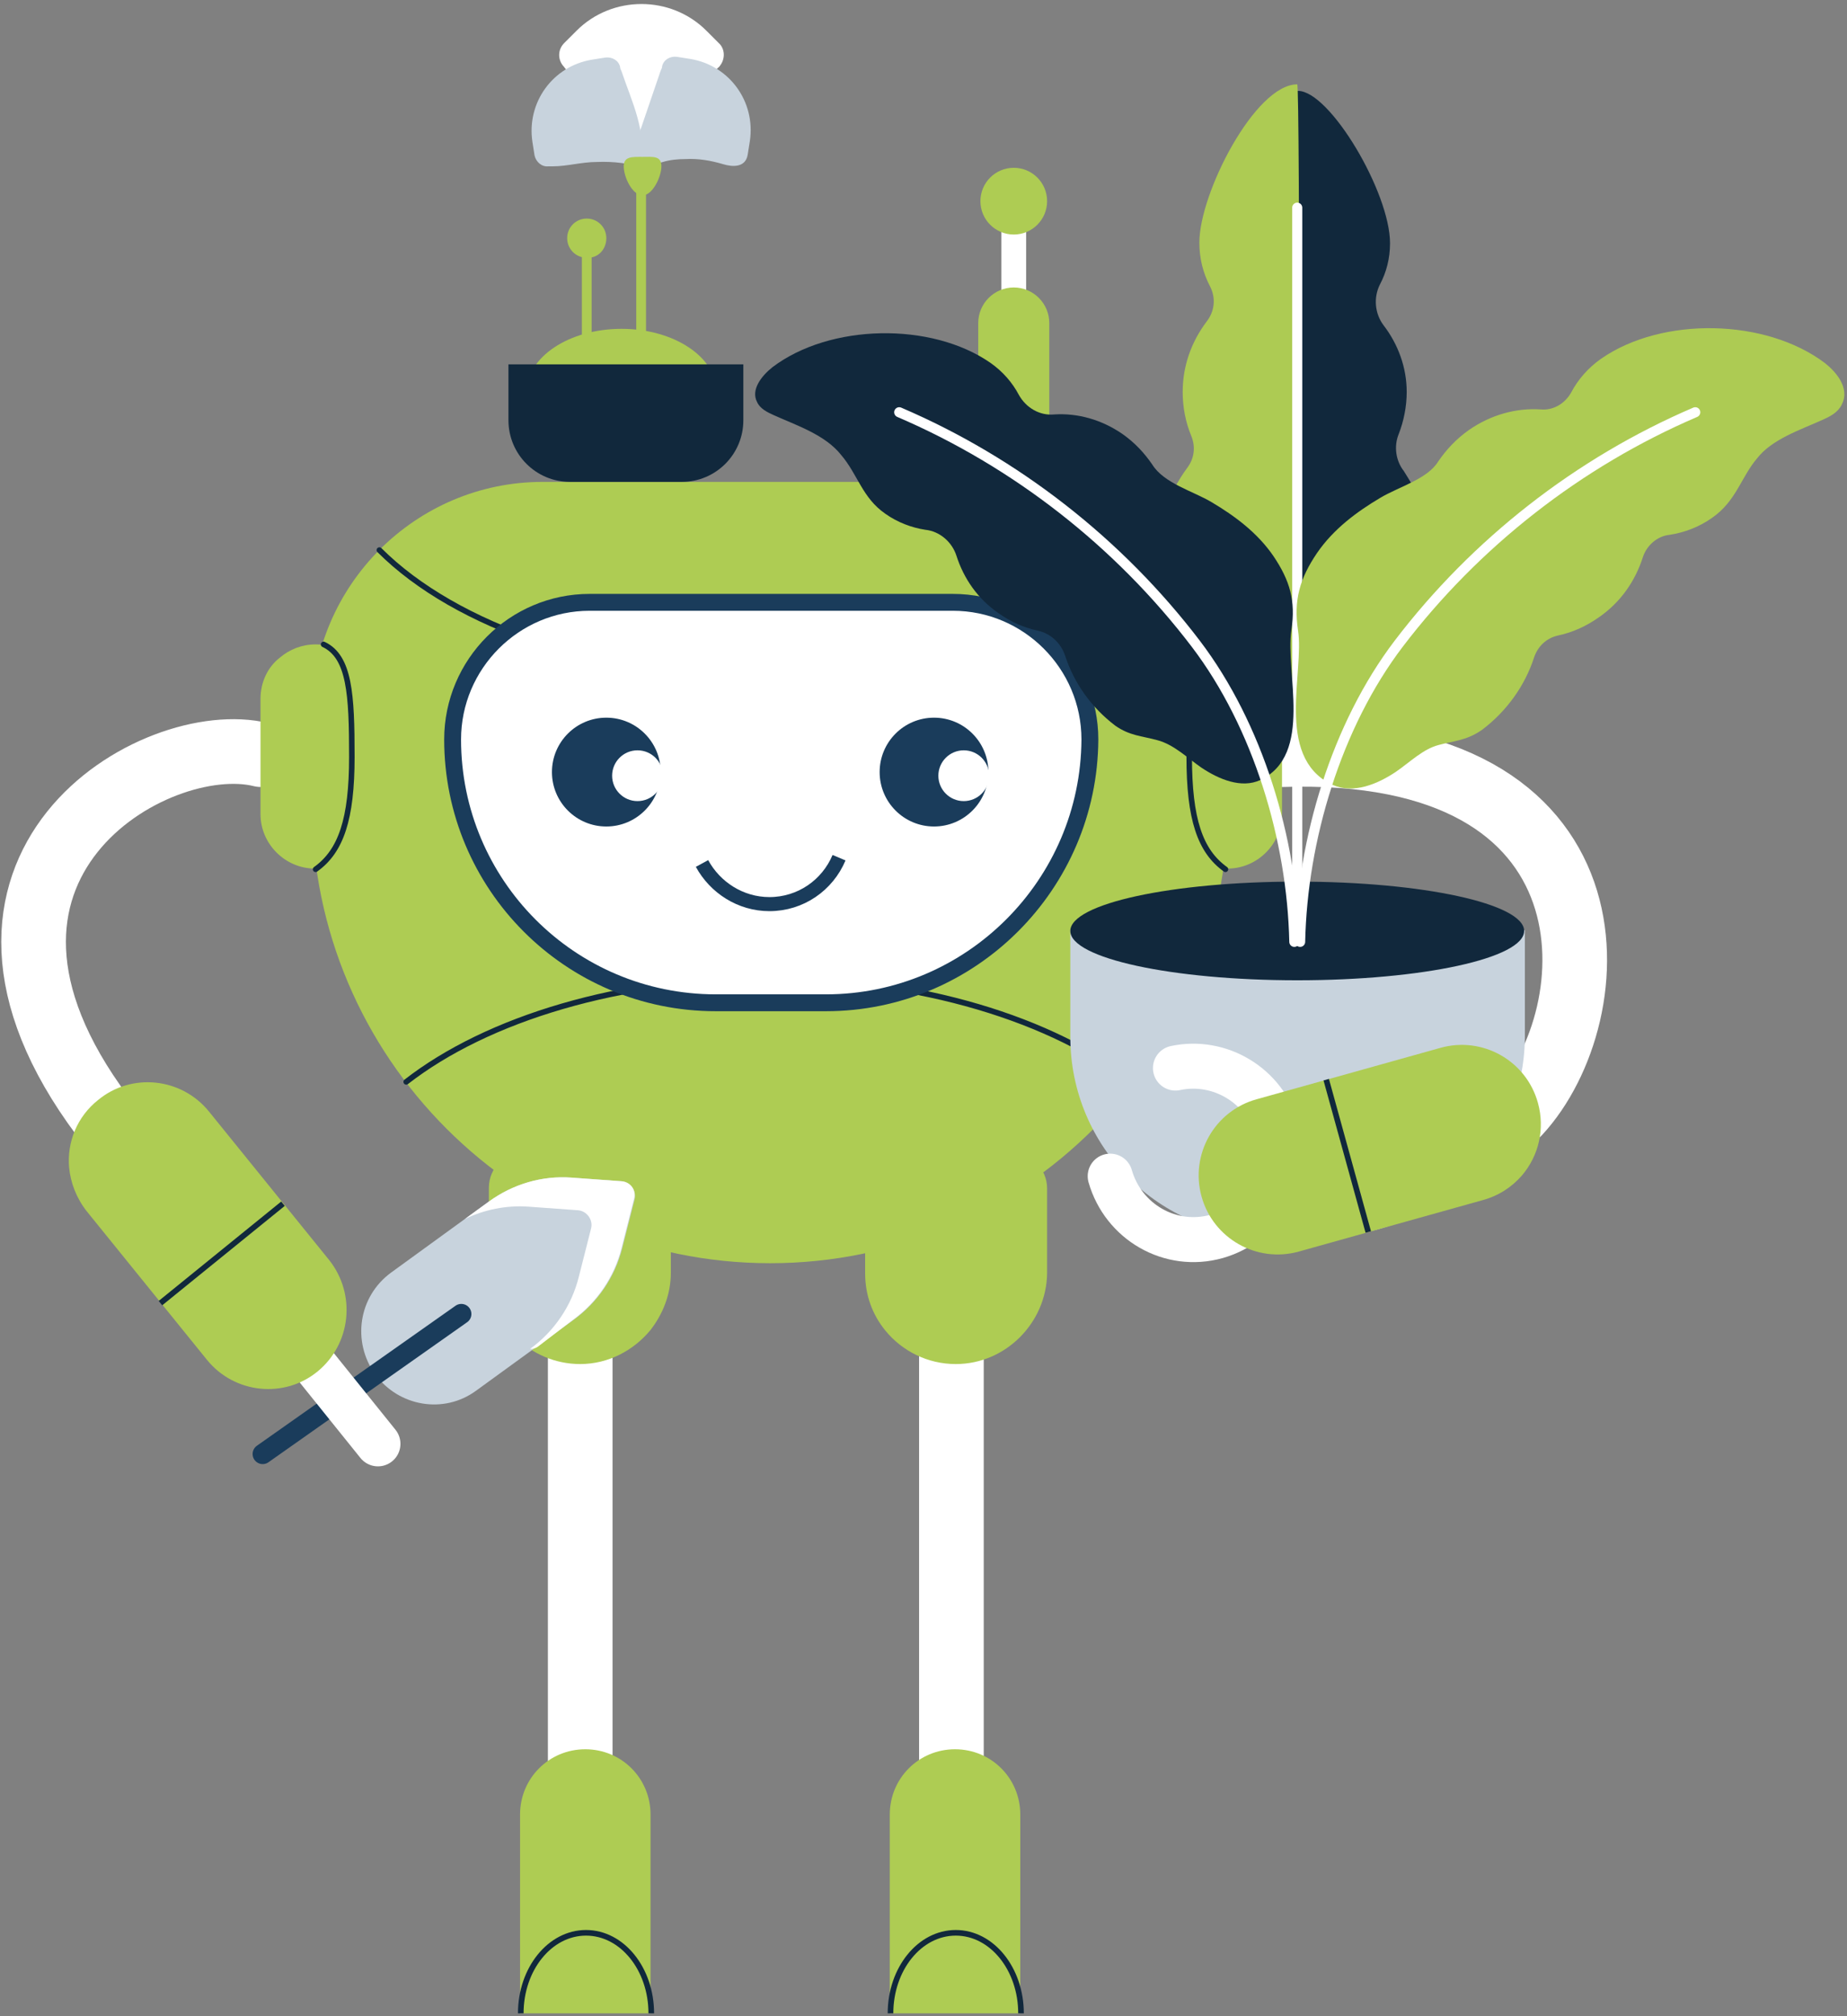 <svg width="275" height="300" viewBox="0 0 275 300" fill="none" xmlns="http://www.w3.org/2000/svg">
<rect x="0" y="0" width="275" height="300" fill="#808080" stroke="none"/>
<path d="M114.67 187.959C77.106 187.959 46.45 157.303 46.45 119.739V106.03C46.45 87.14 61.886 71.705 80.776 71.705H96.752H148.456C167.346 71.705 182.782 87.14 182.782 106.03V119.739C182.89 157.303 152.234 187.959 114.67 187.959Z" fill="#AECC53"/>
<path d="M60.483 160.974C72.573 151.583 92.326 145.538 114.562 145.538C137.014 145.538 156.768 151.691 168.858 161.19" stroke="#11283C" stroke-width="0.837" stroke-miterlimit="10" stroke-linecap="round" stroke-linejoin="round"/>
<path d="M172.743 81.744C161.409 93.078 139.605 100.85 114.562 100.85C89.627 100.85 67.823 93.186 56.489 81.852" stroke="#11283C" stroke-width="0.837" stroke-miterlimit="10" stroke-linecap="round" stroke-linejoin="round"/>
<path d="M86.39 192.925V288.238" stroke="white" stroke-width="9.626" stroke-miterlimit="10" stroke-linecap="round" stroke-linejoin="round"/>
<path d="M86.389 202.964C78.941 202.964 72.789 196.919 72.789 189.363V176.734C72.789 173.711 75.271 171.336 78.186 171.336H94.485C97.507 171.336 99.882 173.819 99.882 176.734V189.363C99.882 192.601 98.695 195.516 96.86 197.89C94.377 200.913 90.599 202.964 86.389 202.964Z" fill="#AECC53"/>
<path d="M141.656 193.249V288.563" stroke="white" stroke-width="9.626" stroke-miterlimit="10" stroke-linecap="round" stroke-linejoin="round"/>
<path d="M142.303 202.964C138.094 202.964 134.316 201.021 131.833 197.998C129.89 195.624 128.811 192.709 128.811 189.471V176.841C128.811 173.819 131.293 171.444 134.208 171.444H150.507C153.529 171.444 155.904 173.927 155.904 176.841V189.471C155.796 196.811 149.751 202.964 142.303 202.964Z" fill="#AECC53"/>
<path d="M122.982 149.208H106.574C84.878 149.208 67.391 131.613 67.391 110.025C67.391 98.799 76.566 89.624 87.792 89.624H131.077H141.872C153.098 89.624 162.273 98.799 162.273 110.025C162.165 131.613 144.57 149.208 122.982 149.208Z" fill="white" stroke="#1A3C5B" stroke-width="2.511" stroke-miterlimit="10" stroke-linecap="round" stroke-linejoin="round"/>
<path d="M124.925 127.62C123.198 131.721 119.204 134.528 114.562 134.528C110.244 134.528 106.466 132.045 104.523 128.483" stroke="#1A3C5B" stroke-width="2.092" stroke-miterlimit="10"/>
<path d="M90.274 122.978C94.746 122.978 98.37 119.353 98.37 114.882C98.37 110.411 94.746 106.786 90.274 106.786C85.803 106.786 82.179 110.411 82.179 114.882C82.179 119.353 85.803 122.978 90.274 122.978Z" fill="#1A3C5B"/>
<path d="M94.917 119.2C97.003 119.2 98.695 117.508 98.695 115.422C98.695 113.335 97.003 111.644 94.917 111.644C92.83 111.644 91.139 113.335 91.139 115.422C91.139 117.508 92.83 119.2 94.917 119.2Z" fill="white"/>
<path d="M139.065 122.978C143.537 122.978 147.161 119.353 147.161 114.882C147.161 110.411 143.537 106.786 139.065 106.786C134.594 106.786 130.97 110.411 130.97 114.882C130.97 119.353 134.594 122.978 139.065 122.978Z" fill="#1A3C5B"/>
<path d="M143.491 119.2C145.577 119.2 147.269 117.508 147.269 115.422C147.269 113.335 145.577 111.644 143.491 111.644C141.404 111.644 139.713 113.335 139.713 115.422C139.713 117.508 141.404 119.2 143.491 119.2Z" fill="white"/>
<path d="M163.568 76.023H138.418C135.719 76.023 133.452 73.756 133.452 71.058C133.452 68.359 135.719 66.092 138.418 66.092H163.568C166.267 66.092 168.534 68.359 168.534 71.058C168.534 73.756 166.267 76.023 163.568 76.023Z" fill="#AECC53"/>
<path d="M150.939 31.55V54.11" stroke="white" stroke-width="3.685" stroke-miterlimit="10" stroke-linecap="round" stroke-linejoin="round"/>
<path d="M150.939 34.897C153.681 34.897 155.904 32.673 155.904 29.931C155.904 27.189 153.681 24.966 150.939 24.966C148.197 24.966 145.974 27.189 145.974 29.931C145.974 32.673 148.197 34.897 150.939 34.897Z" fill="#AECC53"/>
<path d="M150.939 70.626C148.024 70.626 145.649 68.251 145.649 65.336V48.066C145.649 45.151 148.024 42.776 150.939 42.776C153.853 42.776 156.228 45.151 156.228 48.066V65.336C156.228 68.251 153.853 70.626 150.939 70.626Z" fill="#AECC53"/>
<path d="M96.859 299.572H77.43V269.996C77.43 264.599 81.747 260.281 87.145 260.281C92.542 260.281 96.859 264.599 96.859 269.996V279.927V299.572Z" fill="#AECC53"/>
<path d="M77.538 299.572C77.538 292.988 81.855 287.591 87.252 287.591C92.65 287.591 96.967 292.988 96.967 299.572" stroke="#11283C" stroke-width="0.837" stroke-miterlimit="10"/>
<path d="M151.91 299.572H132.48V269.996C132.48 264.599 136.798 260.281 142.195 260.281C147.592 260.281 151.91 264.599 151.91 269.996V299.572Z" fill="#AECC53"/>
<path d="M132.588 299.572C132.588 292.988 136.906 287.591 142.303 287.591C147.7 287.591 152.018 292.988 152.018 299.572" stroke="#11283C" stroke-width="0.837" stroke-miterlimit="10"/>
<path d="M55.841 204.475C52.387 199.617 53.359 192.925 58.216 189.363L72.788 178.784C76.35 176.194 80.776 174.898 85.094 175.222L92.542 175.762C93.837 175.87 94.809 177.165 94.485 178.461L92.65 185.693C91.57 190.01 88.98 193.788 85.418 196.379L70.845 206.957C66.096 210.412 59.404 209.332 55.841 204.475Z" fill="#C8D3DD"/>
<path d="M92.541 175.762L85.093 175.222C80.668 174.898 76.35 176.194 72.788 178.784L69.226 181.375C72.14 179.972 75.378 179.324 78.617 179.54L86.065 180.08C87.36 180.188 88.332 181.483 88.008 182.778L86.173 190.01C85.093 194.328 82.503 198.106 78.941 200.697C78.941 200.697 79.588 200.805 80.236 200.265L85.309 196.379C88.871 193.788 91.462 190.01 92.541 185.693L94.376 178.461C94.808 177.165 93.945 175.87 92.541 175.762Z" fill="white"/>
<path d="M68.686 195.515L39.11 216.348" stroke="#1A3C5B" stroke-width="3" stroke-miterlimit="10" stroke-linecap="round" stroke-linejoin="round"/>
<path d="M15.254 166.047C-12.487 128.915 23.134 108.406 38.894 112.291" stroke="white" stroke-width="9.626" stroke-miterlimit="10" stroke-linecap="round" stroke-linejoin="round"/>
<path d="M42.024 197.135L56.273 214.837" stroke="white" stroke-width="6.696" stroke-miterlimit="10" stroke-linecap="round" stroke-linejoin="round"/>
<path d="M46.882 129.239C42.456 129.239 38.786 125.569 38.786 121.143V103.98C38.786 101.497 39.866 99.231 41.701 97.827C43.104 96.64 44.939 95.884 46.99 95.884C51.416 95.884 55.086 99.554 55.086 103.98V121.143C54.978 125.569 51.307 129.239 46.882 129.239Z" fill="#AECC53"/>
<path d="M47.313 204.043C42.348 208.145 34.9 207.39 30.798 202.316L12.88 180.188C11.368 178.245 10.505 175.978 10.289 173.711C9.965 169.933 11.476 166.155 14.607 163.673C19.572 159.571 27.02 160.326 31.122 165.4L49.041 187.528C53.035 192.601 52.279 199.941 47.313 204.043Z" fill="#AECC53"/>
<path d="M23.89 193.897L42.132 179.108" stroke="#11283C" stroke-width="0.837" stroke-miterlimit="10"/>
<path d="M190.662 112.292C242.258 110.565 239.668 150.936 226.067 165.616" stroke="white" stroke-width="9.626" stroke-miterlimit="10" stroke-linecap="round" stroke-linejoin="round"/>
<path d="M182.782 129.239C187.207 129.239 190.878 125.569 190.878 121.143V103.98C190.878 101.389 189.582 99.015 187.639 97.503C186.236 96.424 184.617 95.884 182.674 95.884C178.248 95.884 174.578 99.554 174.578 103.98V121.143C174.686 125.569 178.356 129.239 182.782 129.239Z" fill="#AECC53"/>
<path d="M48.178 95.884C52.064 97.719 52.387 103.332 52.387 112.615C52.387 121.899 50.768 126.648 46.99 129.347" stroke="#11283C" stroke-width="0.821" stroke-miterlimit="10" stroke-linecap="round" stroke-linejoin="round"/>
<path d="M181.271 95.884C177.385 97.719 177.062 103.332 177.062 112.615C177.062 121.899 178.681 126.648 182.459 129.347" stroke="#11283C" stroke-width="0.821" stroke-miterlimit="10" stroke-linecap="round" stroke-linejoin="round"/>
<path d="M87.361 53.571V35.328" stroke="#ADCB53" stroke-width="1.454" stroke-linecap="round" stroke-linejoin="round"/>
<path d="M90.276 35.436C90.276 33.817 88.98 32.522 87.361 32.522C85.742 32.522 84.447 33.817 84.447 35.436C84.447 37.055 85.742 38.35 87.361 38.35C88.98 38.458 90.276 37.163 90.276 35.436Z" fill="#ADCB53"/>
<path d="M95.457 53.894V23.562" stroke="#ADCB53" stroke-width="1.454" stroke-miterlimit="10" stroke-linecap="round" stroke-linejoin="round"/>
<path d="M106.683 10.285C106.898 10.069 107.114 9.961 107.222 9.745C107.978 8.774 107.978 7.263 107.006 6.399L105.171 4.564C99.882 -0.725 91.139 -0.725 85.85 4.564L84.014 6.399C83.043 7.371 83.043 8.774 83.799 9.745C84.014 9.961 84.122 10.177 84.338 10.393C85.634 12.228 87.684 12.984 89.304 14.495C91.463 16.546 92.326 19.784 95.025 21.187C98.263 23.022 100.206 20.432 101.717 17.733C102.689 15.898 103.444 13.955 104.632 12.336C105.171 11.472 105.927 10.933 106.683 10.285Z" fill="white"/>
<path d="M95.997 24.965C93.73 24.318 91.355 23.994 88.872 24.102C86.606 24.102 84.447 24.75 82.288 24.75C82.072 24.75 81.856 24.75 81.64 24.75C80.669 24.857 79.805 24.102 79.589 23.13L79.266 21.079C78.402 15.251 82.288 9.853 88.117 8.882L90.168 8.558C91.139 8.45 92.111 8.99 92.327 9.961C92.327 10.177 92.434 10.393 92.542 10.609C93.298 12.876 94.269 15.143 94.917 17.517C95.565 19.892 95.781 22.267 95.997 24.75" fill="#C8D3DD"/>
<path d="M95.888 24.965C96.752 24.965 97.831 24.318 98.695 24.102C99.774 23.778 100.962 23.67 102.041 23.67C103.984 23.562 105.819 23.886 107.654 24.426C109.057 24.858 111 24.965 111.324 23.022L111.648 20.971C112.512 15.143 108.626 9.745 102.797 8.774L100.746 8.45C99.774 8.342 98.803 8.882 98.587 9.853C98.587 10.069 98.479 10.285 98.371 10.501L95.457 19.029C95.133 19.892 94.809 20.756 94.701 21.727C94.593 22.699 94.701 23.67 95.133 24.426C95.241 24.534 95.349 24.75 95.457 24.858C95.672 25.073 95.781 25.073 95.888 24.965Z" fill="#C8D3DD"/>
<path d="M98.479 24.749C98.479 23.13 97.183 23.346 95.672 23.346C94.161 23.346 92.866 23.238 92.866 24.749C92.866 26.368 94.161 29.067 95.672 29.067C97.183 29.067 98.479 26.261 98.479 24.749Z" fill="#ADCB53"/>
<path d="M92.542 67.711C100.352 67.711 106.683 63.506 106.683 58.32C106.683 53.133 100.352 48.929 92.542 48.929C84.733 48.929 78.402 53.133 78.402 58.32C78.402 63.506 84.733 67.711 92.542 67.711Z" fill="#ADCB53"/>
<path d="M101.501 71.704H84.878C79.805 71.704 75.703 67.603 75.703 62.529V54.218H110.677V62.529C110.677 67.603 106.575 71.704 101.501 71.704Z" fill="#11283C"/>
<path d="M197.354 183.965H189.043C172.635 183.965 159.358 170.688 159.358 154.281V138.413H227.039V154.281C226.931 170.688 213.654 183.965 197.354 183.965Z" fill="#C8D3DD"/>
<path d="M165.295 175.006C167.238 181.807 174.255 185.908 181.163 183.965C187.963 182.023 192.065 175.006 190.122 168.098C188.287 161.513 181.595 157.519 175.01 158.923" stroke="white" stroke-width="6.696" stroke-miterlimit="10" stroke-linecap="round" stroke-linejoin="round"/>
<path d="M178.896 178.028C180.623 184.289 187.1 187.959 193.36 186.232L220.778 178.568C223.153 177.92 225.096 176.625 226.607 174.898C229.089 171.983 230.061 167.99 228.982 164.104C227.254 157.843 220.778 154.173 214.517 155.9L187.1 163.564C180.839 165.291 177.169 171.768 178.896 178.028Z" fill="#AECC53"/>
<path d="M203.723 183.317L197.462 160.649" stroke="#11283C" stroke-width="0.837" stroke-miterlimit="10"/>
<path d="M193.145 145.861C211.804 145.861 226.931 142.575 226.931 138.521C226.931 134.467 211.804 131.181 193.145 131.181C174.485 131.181 159.358 134.467 159.358 138.521C159.358 142.575 174.485 145.861 193.145 145.861Z" fill="#11283C"/>
<path d="M210.631 72.784C212.143 75.482 213.006 78.721 213.006 81.959C213.114 92.861 199.729 105.059 193.468 105.059C185.049 105.059 173.391 93.293 173.391 82.175C173.391 77.641 174.902 73.431 177.493 70.085C178.68 68.466 179.004 66.415 178.249 64.58C177.493 62.637 177.061 60.586 177.061 58.319C177.061 54.541 178.356 51.087 180.515 48.389C181.919 46.661 182.134 44.287 181.055 42.344C180.084 40.509 179.544 38.35 179.544 36.191C179.544 28.635 187.855 13.523 193.253 13.523C198.002 13.523 206.961 28.635 206.961 36.191C206.961 38.458 206.422 40.509 205.45 42.344C204.479 44.287 204.695 46.661 205.99 48.389C208.149 51.195 209.444 54.649 209.444 58.319C209.444 60.478 209.012 62.637 208.257 64.58C207.501 66.415 207.825 68.574 209.012 70.085C209.552 70.949 210.092 71.812 210.631 72.784Z" fill="#11283C"/>
<path d="M176.738 69.654C177.817 68.25 178.033 66.523 177.385 64.904C176.522 62.853 176.09 60.586 176.09 58.32C176.09 54.434 177.385 50.871 179.652 47.849C180.839 46.338 181.055 44.395 180.192 42.668C179.112 40.617 178.573 38.458 178.573 36.083C178.573 28.743 186.884 12.552 193.145 12.552C193.577 12.552 193.469 104.195 193.469 104.195C193.901 104.195 193.901 105.814 193.469 105.814C184.725 105.814 172.528 93.833 172.528 82.175C172.528 77.641 174.039 73.324 176.738 69.654Z" fill="#ADCB53"/>
<path d="M193.145 30.902V139.924" stroke="white" stroke-width="1.502" stroke-miterlimit="10" stroke-linecap="round" stroke-linejoin="round"/>
<path d="M158.603 97.611C157.955 95.668 156.444 94.265 154.501 93.833C152.45 93.401 150.507 92.538 148.672 91.243C145.542 89.084 143.491 86.061 142.412 82.715C141.764 80.664 139.929 79.045 137.77 78.829C135.719 78.505 133.668 77.75 131.833 76.454C128.379 74.08 127.731 70.625 125.249 67.711C122.874 64.689 118.556 63.285 115.21 61.774C114.239 61.342 113.159 60.803 112.727 59.831C111.756 57.996 113.375 55.945 114.994 54.65C123.522 48.173 138.634 47.849 147.485 54.002C149.32 55.297 150.723 56.917 151.695 58.752C152.774 60.695 154.825 61.882 156.984 61.666C160.438 61.45 164 62.422 167.131 64.581C168.966 65.876 170.369 67.387 171.556 69.114C173.283 71.921 177.709 73.108 180.408 74.727C183.862 76.778 187.208 79.261 189.583 82.715C192.065 86.385 192.929 89.407 192.281 93.725C191.31 99.986 195.628 112.291 187.64 116.069C184.833 117.365 181.487 115.961 178.896 114.234C176.845 112.831 174.795 110.78 172.312 110.133C169.937 109.485 168.21 109.485 166.051 107.974C162.489 105.275 159.898 101.605 158.603 97.611Z" fill="#11283C"/>
<path d="M133.884 61.342C151.263 68.79 166.591 80.772 178.033 95.776C187.316 107.974 192.389 124.921 192.713 140.141" stroke="white" stroke-width="1.502" stroke-miterlimit="10" stroke-linecap="round" stroke-linejoin="round"/>
<path d="M227.687 97.611C228.335 95.668 229.846 94.265 231.789 93.833C233.84 93.401 235.783 92.538 237.618 91.243C240.748 89.084 242.799 86.061 243.879 82.715C244.526 80.664 246.361 79.045 248.52 78.829C250.571 78.505 252.622 77.75 254.457 76.454C257.911 74.08 258.559 70.625 261.042 67.711C263.416 64.689 267.734 63.285 271.08 61.774C272.052 61.342 273.131 60.803 273.563 59.831C274.534 57.996 272.915 55.945 271.296 54.65C262.769 48.173 247.657 47.849 238.805 54.002C236.97 55.297 235.567 56.917 234.596 58.752C233.516 60.695 231.465 61.882 229.306 61.666C225.852 61.45 222.29 62.422 219.16 64.581C217.325 65.876 215.921 67.387 214.734 69.114C213.007 71.921 208.581 73.108 205.883 74.727C202.429 76.778 199.082 79.261 196.708 82.715C194.225 86.385 193.361 89.407 194.009 93.725C194.981 99.986 190.663 112.291 198.651 116.069C201.457 117.365 204.803 115.961 207.394 114.234C209.445 112.831 211.496 110.78 213.978 110.133C216.353 109.485 218.08 109.485 220.239 107.974C223.801 105.275 226.392 101.605 227.687 97.611Z" fill="#ADCB53" stroke="#ADCB53" stroke-width="1.502" stroke-miterlimit="10" stroke-linecap="round" stroke-linejoin="round"/>
<path d="M252.406 61.342C235.027 68.79 219.699 80.772 208.257 95.776C198.974 107.974 193.901 124.921 193.577 140.141" stroke="white" stroke-width="1.502" stroke-miterlimit="10" stroke-linecap="round" stroke-linejoin="round"/>
</svg>
